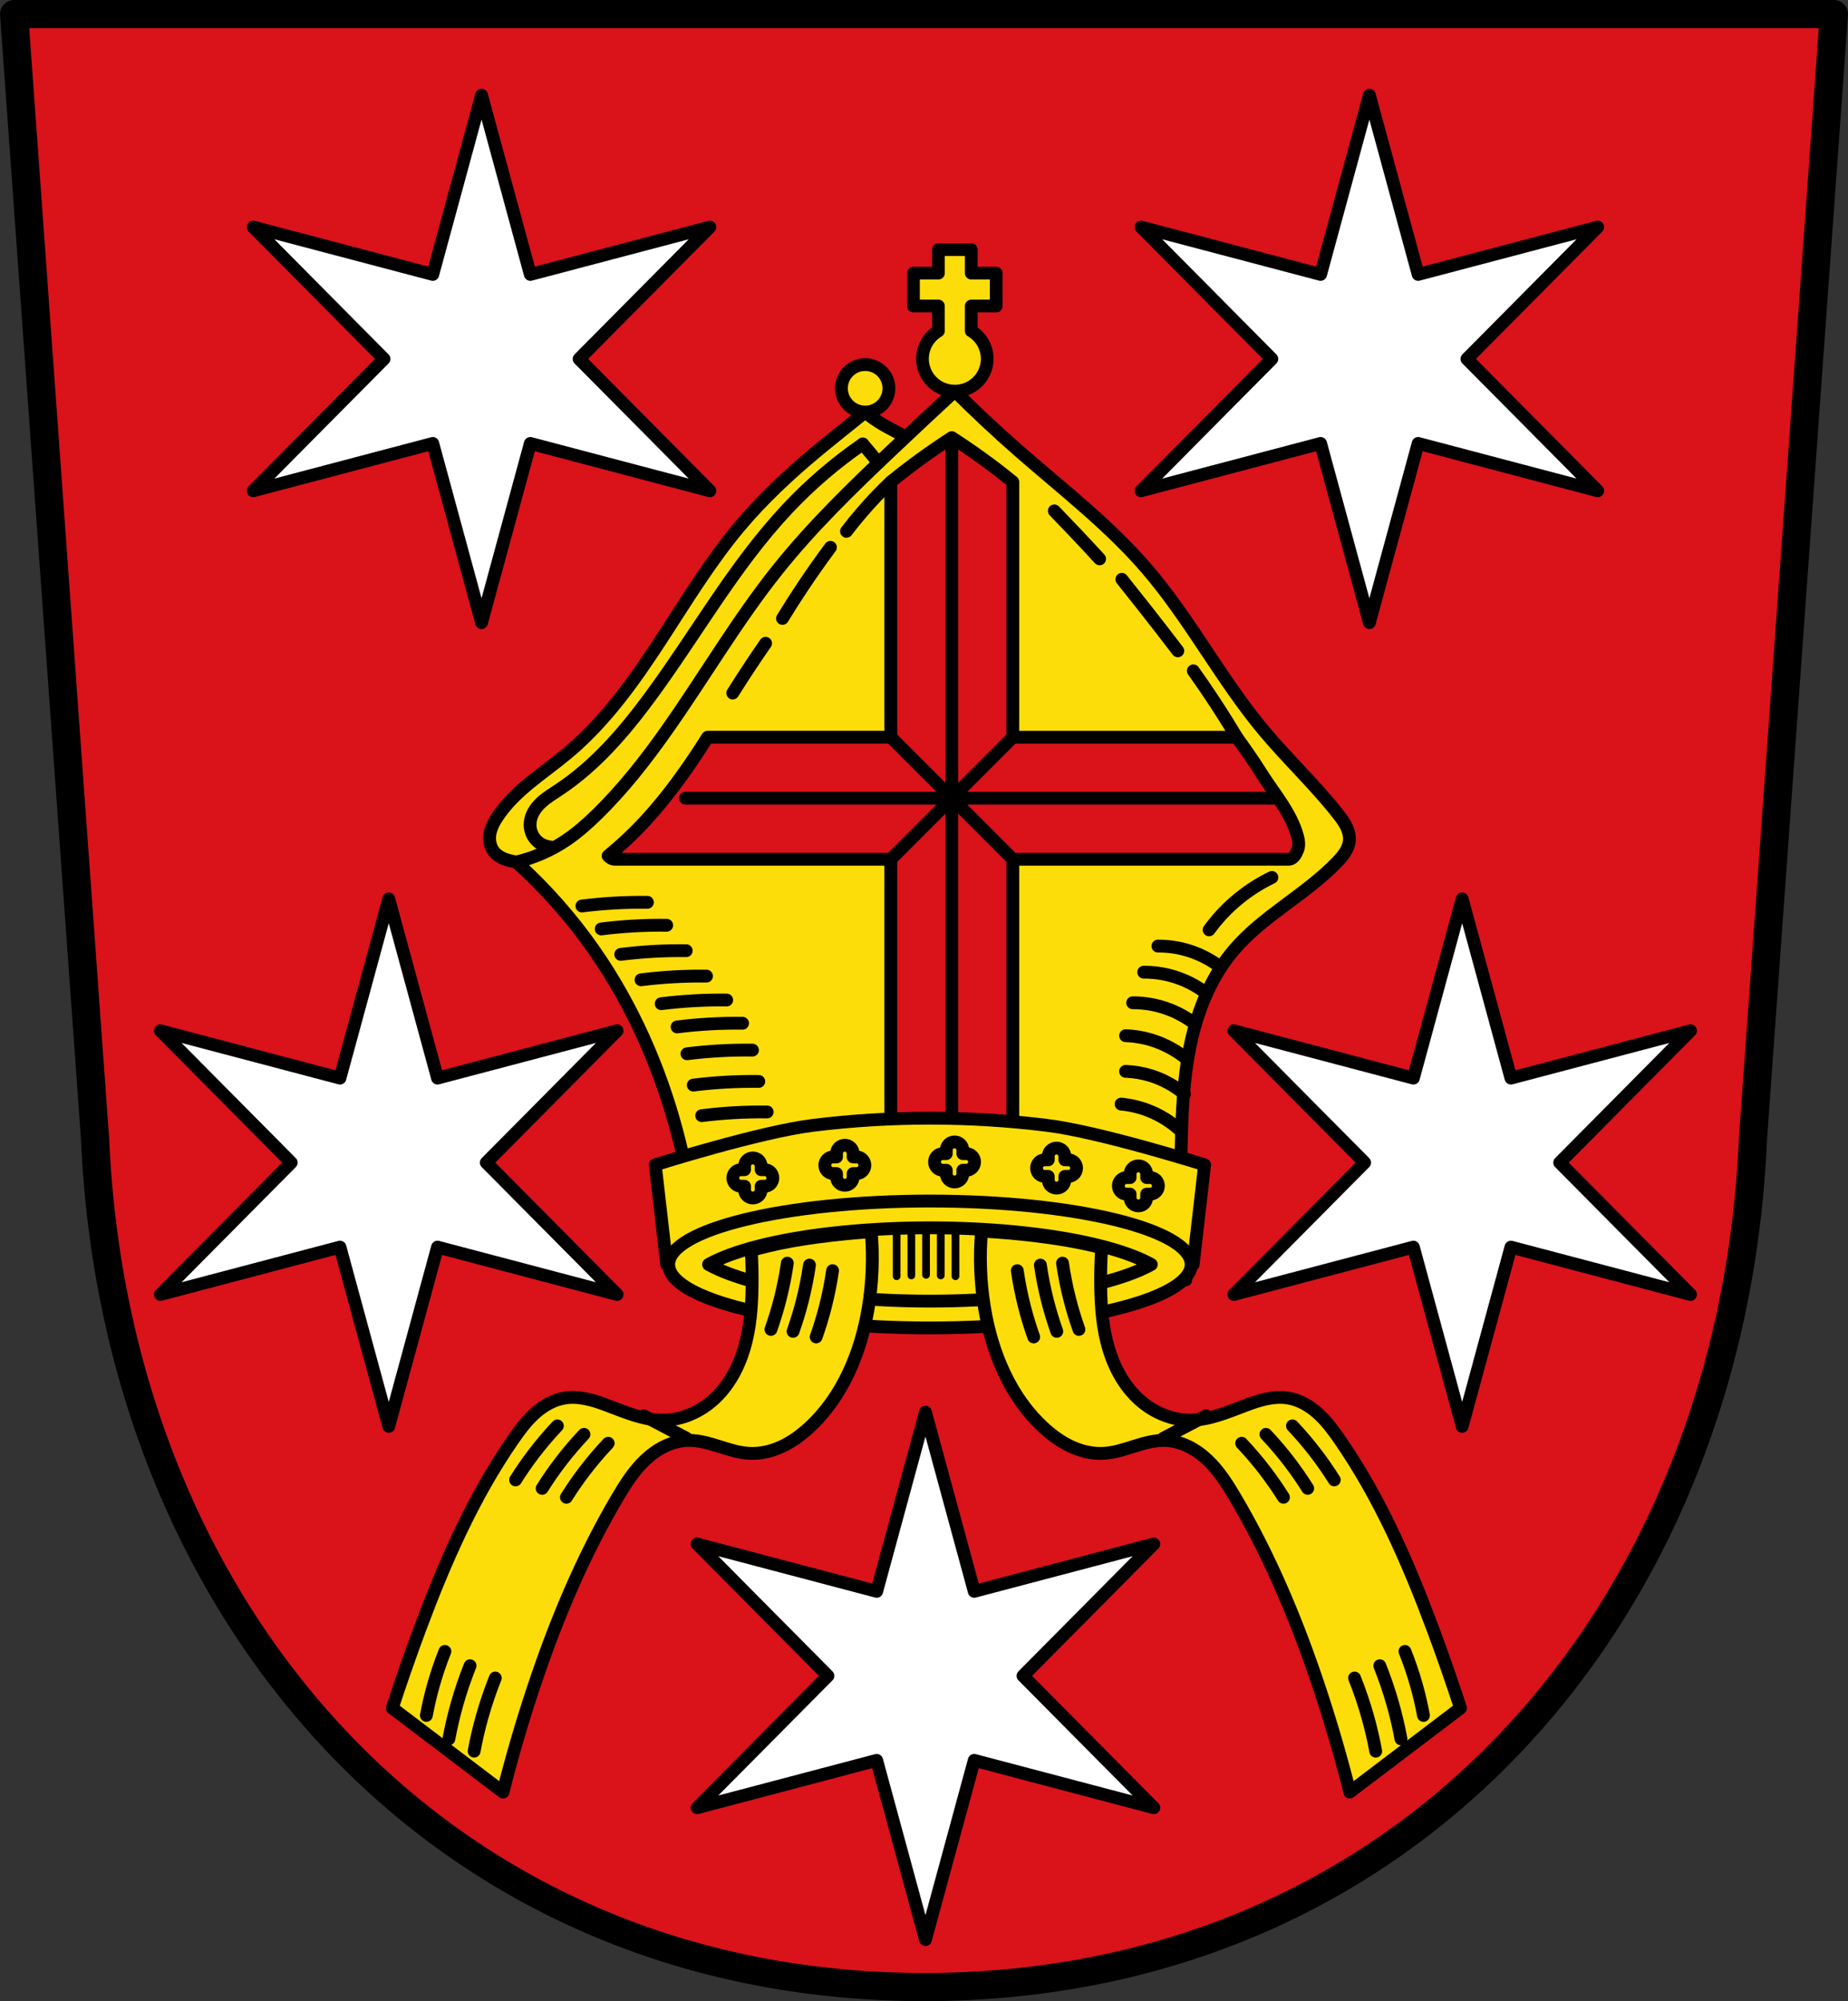 <?xml version="1.0" encoding="UTF-8" standalone="no"?>
<!-- Created with Inkscape (http://www.inkscape.org/) -->

<svg
   xmlns:dc="http://purl.org/dc/elements/1.1/"
   xmlns:cc="http://creativecommons.org/ns#"
   xmlns:rdf="http://www.w3.org/1999/02/22-rdf-syntax-ns#"
   xmlns:svg="http://www.w3.org/2000/svg"
   xmlns="http://www.w3.org/2000/svg"
   xmlns:sodipodi="http://sodipodi.sourceforge.net/DTD/sodipodi-0.dtd"
   xmlns:inkscape="http://www.inkscape.org/namespaces/inkscape"
   width="190.951mm"
   height="206.703mm"
   viewBox="0 0 190.951 206.703"
   version="1.1"
   id="svg1025"
   inkscape:version="0.92.5 (2060ec1f9f, 2020-04-08)"
   sodipodi:docname="DEU Garitz (Bad Kissingen) COA.svg">
  <rect x="0" y="0" width="190.951" height="206.703" fill="#333333" stroke="none"/>
  <defs
     id="defs1019">
    <inkscape:path-effect
       effect="spiro"
       id="path-effect1698"
       is_visible="true" />
    <inkscape:path-effect
       effect="spiro"
       id="path-effect1693"
       is_visible="true" />
    <inkscape:path-effect
       effect="spiro"
       id="path-effect1472"
       is_visible="true" />
    <inkscape:path-effect
       effect="spiro"
       id="path-effect1288"
       is_visible="true" />
    <inkscape:path-effect
       effect="spiro"
       id="path-effect1205"
       is_visible="true" />
    <inkscape:path-effect
       effect="spiro"
       id="path-effect1075"
       is_visible="true" />
    <inkscape:path-effect
       effect="spiro"
       id="path-effect1071"
       is_visible="true" />
    <inkscape:path-effect
       effect="spiro"
       id="path-effect1067"
       is_visible="true" />
    <inkscape:path-effect
       effect="spiro"
       id="path-effect1063"
       is_visible="true" />
    <inkscape:path-effect
       effect="spiro"
       id="path-effect1059"
       is_visible="true" />
    <inkscape:path-effect
       effect="spiro"
       id="path-effect1055"
       is_visible="true" />
    <inkscape:path-effect
       effect="spiro"
       id="path-effect1050"
       is_visible="true" />
    <inkscape:path-effect
       effect="spiro"
       id="path-effect2371"
       is_visible="true" />
    <inkscape:path-effect
       effect="spiro"
       id="path-effect2281"
       is_visible="true" />
    <inkscape:path-effect
       effect="spiro"
       id="path-effect2147"
       is_visible="true" />
    <inkscape:path-effect
       effect="spiro"
       id="path-effect2143"
       is_visible="true" />
    <inkscape:path-effect
       effect="spiro"
       id="path-effect1705"
       is_visible="true" />
    <inkscape:path-effect
       effect="spiro"
       id="path-effect1701"
       is_visible="true" />
    <inkscape:path-effect
       effect="spiro"
       id="path-effect1697"
       is_visible="true" />
    <inkscape:path-effect
       effect="spiro"
       id="path-effect1422"
       is_visible="true" />
    <inkscape:path-effect
       effect="spiro"
       id="path-effect1990"
       is_visible="true" />
    <inkscape:path-effect
       effect="spiro"
       id="path-effect1990-8"
       is_visible="true" />
    <inkscape:path-effect
       effect="spiro"
       id="path-effect1422-5"
       is_visible="true" />
    <inkscape:path-effect
       effect="spiro"
       id="path-effect1705-0"
       is_visible="true" />
    <inkscape:path-effect
       effect="spiro"
       id="path-effect1705-6"
       is_visible="true" />
    <inkscape:path-effect
       effect="spiro"
       id="path-effect1705-09"
       is_visible="true" />
    <inkscape:path-effect
       effect="spiro"
       id="path-effect1705-09-8"
       is_visible="true" />
    <inkscape:path-effect
       effect="spiro"
       id="path-effect1705-09-4"
       is_visible="true" />
    <inkscape:path-effect
       effect="spiro"
       id="path-effect1705-09-1"
       is_visible="true" />
    <inkscape:path-effect
       effect="spiro"
       id="path-effect1705-09-1-5"
       is_visible="true" />
    <inkscape:path-effect
       effect="spiro"
       id="path-effect1705-09-1-6"
       is_visible="true" />
    <inkscape:path-effect
       effect="spiro"
       id="path-effect1697-9"
       is_visible="true" />
    <inkscape:path-effect
       effect="spiro"
       id="path-effect1701-6"
       is_visible="true" />
    <inkscape:path-effect
       effect="spiro"
       id="path-effect1705-4"
       is_visible="true" />
    <inkscape:path-effect
       effect="spiro"
       id="path-effect1705-0-2"
       is_visible="true" />
    <inkscape:path-effect
       effect="spiro"
       id="path-effect1705-6-3"
       is_visible="true" />
    <inkscape:path-effect
       effect="spiro"
       id="path-effect1705-09-2"
       is_visible="true" />
    <inkscape:path-effect
       effect="spiro"
       id="path-effect1705-09-8-0"
       is_visible="true" />
    <inkscape:path-effect
       effect="spiro"
       id="path-effect1705-09-4-9"
       is_visible="true" />
    <inkscape:path-effect
       effect="spiro"
       id="path-effect1705-09-1-0"
       is_visible="true" />
    <inkscape:path-effect
       effect="spiro"
       id="path-effect1705-09-1-5-9"
       is_visible="true" />
    <inkscape:path-effect
       effect="spiro"
       id="path-effect1705-09-1-6-0"
       is_visible="true" />
    <inkscape:path-effect
       effect="spiro"
       id="path-effect1697-9-3"
       is_visible="true" />
    <inkscape:path-effect
       effect="spiro"
       id="path-effect1701-6-0"
       is_visible="true" />
    <inkscape:path-effect
       effect="spiro"
       id="path-effect1705-4-3"
       is_visible="true" />
    <inkscape:path-effect
       effect="spiro"
       id="path-effect1705-0-2-8"
       is_visible="true" />
    <inkscape:path-effect
       effect="spiro"
       id="path-effect1705-6-3-1"
       is_visible="true" />
    <inkscape:path-effect
       effect="spiro"
       id="path-effect1705-09-2-1"
       is_visible="true" />
    <inkscape:path-effect
       effect="spiro"
       id="path-effect1705-09-8-0-6"
       is_visible="true" />
    <inkscape:path-effect
       effect="spiro"
       id="path-effect1705-09-4-9-5"
       is_visible="true" />
    <inkscape:path-effect
       effect="spiro"
       id="path-effect1705-09-1-0-8"
       is_visible="true" />
    <inkscape:path-effect
       effect="spiro"
       id="path-effect1705-09-1-5-9-4"
       is_visible="true" />
    <inkscape:path-effect
       effect="spiro"
       id="path-effect1705-09-1-6-0-2"
       is_visible="true" />
    <inkscape:path-effect
       effect="spiro"
       id="path-effect1697-97"
       is_visible="true" />
    <inkscape:path-effect
       effect="spiro"
       id="path-effect1701-61"
       is_visible="true" />
    <inkscape:path-effect
       effect="spiro"
       id="path-effect1705-3"
       is_visible="true" />
    <inkscape:path-effect
       effect="spiro"
       id="path-effect1705-0-0"
       is_visible="true" />
    <inkscape:path-effect
       effect="spiro"
       id="path-effect1705-6-7"
       is_visible="true" />
    <inkscape:path-effect
       effect="spiro"
       id="path-effect1705-09-7"
       is_visible="true" />
    <inkscape:path-effect
       effect="spiro"
       id="path-effect1705-09-8-04"
       is_visible="true" />
    <inkscape:path-effect
       effect="spiro"
       id="path-effect1705-09-4-3"
       is_visible="true" />
    <inkscape:path-effect
       effect="spiro"
       id="path-effect1705-09-1-8"
       is_visible="true" />
    <inkscape:path-effect
       effect="spiro"
       id="path-effect1705-09-1-5-5"
       is_visible="true" />
    <inkscape:path-effect
       effect="spiro"
       id="path-effect1705-09-1-6-3"
       is_visible="true" />
    <inkscape:path-effect
       effect="spiro"
       id="path-effect2281-8"
       is_visible="true" />
    <inkscape:path-effect
       effect="spiro"
       id="path-effect2371-6"
       is_visible="true" />
    <inkscape:path-effect
       effect="spiro"
       id="path-effect1075-1"
       is_visible="true" />
    <inkscape:path-effect
       effect="spiro"
       id="path-effect1071-0"
       is_visible="true" />
    <inkscape:path-effect
       effect="spiro"
       id="path-effect1067-8"
       is_visible="true" />
    <inkscape:path-effect
       effect="spiro"
       id="path-effect1063-5"
       is_visible="true" />
    <inkscape:path-effect
       effect="spiro"
       id="path-effect1059-4"
       is_visible="true" />
    <inkscape:path-effect
       effect="spiro"
       id="path-effect1055-2"
       is_visible="true" />
    <inkscape:path-effect
       effect="spiro"
       id="path-effect1205-1"
       is_visible="true" />
    <inkscape:path-effect
       effect="spiro"
       id="path-effect1288-9"
       is_visible="true" />
    <inkscape:path-effect
       effect="spiro"
       id="path-effect1288-4"
       is_visible="true" />
    <inkscape:path-effect
       effect="spiro"
       id="path-effect1288-4-3"
       is_visible="true" />
    <inkscape:path-effect
       effect="spiro"
       id="path-effect1288-4-5"
       is_visible="true" />
    <inkscape:path-effect
       effect="spiro"
       id="path-effect1288-4-5-8"
       is_visible="true" />
    <inkscape:path-effect
       effect="spiro"
       id="path-effect1288-4-5-8-3"
       is_visible="true" />
    <inkscape:path-effect
       effect="spiro"
       id="path-effect1288-4-5-6"
       is_visible="true" />
    <inkscape:path-effect
       effect="spiro"
       id="path-effect1288-4-3-7"
       is_visible="true" />
    <inkscape:path-effect
       effect="spiro"
       id="path-effect1288-4-1"
       is_visible="true" />
    <inkscape:path-effect
       effect="spiro"
       id="path-effect1288-9-7"
       is_visible="true" />
    <inkscape:path-effect
       effect="spiro"
       id="path-effect1288-7"
       is_visible="true" />
    <inkscape:path-effect
       effect="spiro"
       id="path-effect1472-8"
       is_visible="true" />
    <inkscape:path-effect
       effect="spiro"
       id="path-effect1472-1"
       is_visible="true" />
    <inkscape:path-effect
       effect="spiro"
       id="path-effect1472-7"
       is_visible="true" />
    <inkscape:path-effect
       effect="spiro"
       id="path-effect1472-4"
       is_visible="true" />
    <inkscape:path-effect
       effect="spiro"
       id="path-effect1472-3"
       is_visible="true" />
    <inkscape:path-effect
       effect="spiro"
       id="path-effect1472-37"
       is_visible="true" />
    <inkscape:path-effect
       effect="spiro"
       id="path-effect1472-2"
       is_visible="true" />
    <inkscape:path-effect
       effect="spiro"
       id="path-effect1472-18"
       is_visible="true" />
    <inkscape:path-effect
       effect="spiro"
       id="path-effect1472-5"
       is_visible="true" />
    <inkscape:path-effect
       effect="spiro"
       id="path-effect1472-8-6"
       is_visible="true" />
    <inkscape:path-effect
       effect="spiro"
       id="path-effect1472-1-0"
       is_visible="true" />
    <inkscape:path-effect
       effect="spiro"
       id="path-effect1472-7-5"
       is_visible="true" />
    <inkscape:path-effect
       effect="spiro"
       id="path-effect1472-4-1"
       is_visible="true" />
    <inkscape:path-effect
       effect="spiro"
       id="path-effect1472-3-8"
       is_visible="true" />
    <inkscape:path-effect
       effect="spiro"
       id="path-effect1472-37-4"
       is_visible="true" />
    <inkscape:path-effect
       effect="spiro"
       id="path-effect1472-2-2"
       is_visible="true" />
    <inkscape:path-effect
       effect="spiro"
       id="path-effect1472-18-3"
       is_visible="true" />
  </defs>
  <sodipodi:namedview
     id="base"
     pagecolor="#ffffff"
     bordercolor="#666666"
     borderopacity="1.0"
     inkscape:pageopacity="0.0"
     inkscape:pageshadow="2"
     inkscape:zoom="1.0150526"
     inkscape:cx="360.85229"
     inkscape:cy="390.62016"
     inkscape:document-units="mm"
     inkscape:current-layer="layer1"
     showgrid="false"
     inkscape:window-width="1920"
     inkscape:window-height="1046"
     inkscape:window-x="-11"
     inkscape:window-y="-11"
     inkscape:window-maximized="1"
     fit-margin-top="0"
     fit-margin-left="0"
     fit-margin-right="0"
     fit-margin-bottom="0"
     inkscape:snap-midpoints="true"
     inkscape:snap-smooth-nodes="true"
     inkscape:snap-nodes="true"
     showguides="false"
     inkscape:object-paths="true"
     inkscape:snap-center="true"
     inkscape:snap-object-midpoints="true" />
  <g
     inkscape:label="Ebene 1"
     inkscape:groupmode="layer"
     id="layer1"
     transform="translate(72.911,-80.513)">
    <path
       style="fill:#da121a;fill-opacity:1;fill-rule:evenodd;stroke:none;stroke-width:2.91;stroke-linecap:round;stroke-linejoin:round;stroke-miterlimit:4;stroke-dasharray:none;stroke-opacity:1"
       inkscape:connector-curvature="0"
       d="M 116.585,81.968 108.218,198.154 c -2.093,48.873 -35.506,87.579 -85.653,87.607 -50.102,-0.06 -83.53,-38.781 -85.653,-87.607 l -8.367,-116.186 h 94.018 z"
       id="path10563-0-6-2-3-7-0"
       sodipodi:nodetypes="ccccccc" />
    <path
       style="fill:#ffffff;fill-opacity:1;fill-rule:evenodd;stroke:#000000;stroke-width:5;stroke-linecap:round;stroke-linejoin:round;stroke-miterlimit:4;stroke-dasharray:none;stroke-opacity:1;paint-order:fill markers stroke"
       d="M 187.762,37.104 168.744,106.963 98.736,88.504 149.727,139.902 98.736,191.301 168.744,172.842 l 19.018,69.859 19.018,-69.859 70.01,18.459 -50.992,-51.398 50.992,-51.398 -70.01,18.459 z m 346.182,0 -19.018,69.859 -70.008,-18.459 50.99,51.398 -50.99,51.398 70.008,-18.459 19.018,69.859 19.018,-69.859 70.008,18.459 -50.99,-51.398 50.99,-51.398 -70.008,18.459 z M 151.58,350.363 132.562,420.223 62.553,401.762 l 50.992,51.4 -50.992,51.398 70.01,-18.459 19.018,69.859 19.018,-69.859 70.008,18.459 -50.99,-51.398 50.99,-51.4 -70.008,18.461 z m 418.545,0 -19.018,69.859 -70.008,-18.461 50.99,51.4 -50.99,51.398 70.008,-18.459 19.018,69.859 19.02,-69.859 70.008,18.459 -50.99,-51.398 50.99,-51.4 -70.008,18.461 z m -209.273,200.051 -19.018,69.857 -70.008,-18.459 50.99,51.4 -50.99,51.398 70.008,-18.459 19.018,69.857 19.018,-69.857 70.01,18.459 -50.99,-51.398 50.99,-51.4 -70.01,18.459 z"
       transform="matrix(0.265,0,0,0.265,-72.911,80.513)"
       id="path1941"
       inkscape:connector-curvature="0"
       sodipodi:nodetypes="ccccccccccccccccccccccccccccccccccccccccccccccccccccccccccccccccc" />
    <path
       transform="translate(205.504,-3.07e-6)"
       style="fill:#fcdd09;stroke:#000000;stroke-width:1.323;stroke-linecap:round;stroke-linejoin:round;stroke-miterlimit:4;stroke-dasharray:none;stroke-opacity:1;fill-opacity:1"
       d="m -225.074,169.554 c -0.415,-0.079 -0.832,-0.165 -1.225,-0.32 -0.393,-0.155 -0.766,-0.383 -1.037,-0.707 -0.387,-0.464 -0.536,-1.098 -0.476,-1.698 0.072,-0.714 0.417,-1.373 0.815,-1.97 1.821,-2.735 4.75,-4.481 7.269,-6.59 3.863,-3.234 6.825,-7.399 9.579,-11.618 2.609,-3.995 5.084,-8.1 8.153,-11.753 2.383,-2.836 5.103,-5.374 7.949,-7.745 1.299,-1.082 2.625,-2.131 3.94,-3.193 0.363,-0.293 0.726,-0.588 1.087,-0.883 0.575,0.48 1.189,0.912 1.834,1.291 1.279,0.75 2.707,1.311 3.737,2.378 0.776,0.804 1.273,1.855 1.492,2.95 0.219,1.095 0.169,2.234 -0.054,3.328 -0.446,2.189 -1.558,4.174 -2.592,6.154 -2.662,5.1 -4.903,10.426 -7.869,15.355 -2.966,4.93 -6.759,9.529 -11.766,12.364 -6.222,3.523 -13.814,3.998 -20.837,2.658 z"
       id="path1420-8"
       inkscape:connector-curvature="0"
       inkscape:path-effect="#path-effect1422-5"
       inkscape:original-d="m -225.07387,169.55383 c -0.81883,-0.12352 -1.72294,-0.3986 -2.26193,-1.02727 -0.38268,-0.44634 -0.51064,-1.11158 -0.47558,-1.69847 0.0424,-0.70948 0.40615,-1.38904 0.81527,-1.97023 1.88265,-2.67447 5.01161,-4.22381 7.26947,-6.59008 3.46496,-3.63133 6.54986,-7.61576 9.57939,-11.61756 2.87794,-3.80156 5.07221,-8.11406 8.15268,-11.75344 2.39005,-2.82369 5.18407,-5.28709 7.94886,-7.74504 1.26349,-1.12327 2.62767,-2.1279 3.94046,-3.19313 0.36253,-0.29417 1.08702,-0.88321 1.08702,-0.88321 0,0 1.21307,0.87488 1.83435,1.29084 1.22679,0.82135 3.08688,1.05217 3.73664,2.37786 1.83178,3.73735 0.28966,8.52946 -1.15496,12.43283 -3.93001,10.61891 -9.92665,21.89101 -19.63436,27.7191 -6.00326,3.6041 -13.9136,3.70223 -20.83731,2.6578 z"
       sodipodi:nodetypes="aaaaaaaaacaaaaa" />
    <path
       inkscape:connector-curvature="0"
       style="fill:#fcdd09;stroke:#000000;stroke-width:1.323;stroke-linecap:round;stroke-linejoin:round;stroke-miterlimit:4;stroke-dasharray:none;stroke-opacity:1;fill-opacity:1"
       d="m 25.752,120.913 c -2.183,2.018 -4.354,4.049 -6.513,6.093 -4.12,3.901 -8.208,7.863 -11.755,12.292 -4.233,5.286 -7.644,11.173 -11.552,16.704 -2.155,3.05 -4.471,6.002 -7.14,8.614 -1.017,0.995 -2.088,1.943 -3.272,2.732 -1.547,1.031 -3.28,1.782 -5.09,2.206 3.027,2.725 5.741,5.799 8.07,9.14 3.938,5.649 6.76,12.045 8.533,18.7 1.333,5.003 2.082,10.162 2.226,15.338 h 26.493 23.848 c -0.438,-5.099 -0.578,-10.223 -0.42,-15.338 0.102,-3.305 0.331,-6.624 1.105,-9.839 0.774,-3.214 2.117,-6.337 4.252,-8.861 3.038,-3.591 7.457,-5.748 10.716,-9.14 0.299,-0.311 0.59,-0.635 0.821,-1 0.231,-0.365 0.401,-0.776 0.44,-1.206 0.046,-0.505 -0.091,-1.013 -0.314,-1.469 -0.223,-0.455 -0.529,-0.864 -0.842,-1.263 -2.372,-3.027 -5.202,-5.664 -7.669,-8.614 -4.41,-5.275 -7.602,-11.488 -12.081,-16.704 -3.944,-4.592 -8.789,-8.303 -13.342,-12.292 -2.237,-1.959 -4.409,-3.992 -6.513,-6.093 z"
       id="path1988-9" />
    <path
       inkscape:connector-curvature="0"
       style="fill:#fcdd09;fill-opacity:1;fill-rule:evenodd;stroke:#000000;stroke-width:1.314;stroke-linecap:round;stroke-linejoin:round;stroke-miterlimit:4;stroke-dasharray:none;stroke-opacity:1;paint-order:fill markers stroke"
       d="m 24.054,106.299 v 2.426 H 21.475 v 3.396 h 2.578 v 2.574 a 3.343,3.343 0 0 0 -1.645,2.875 3.343,3.343 0 0 0 3.343,3.343 3.343,3.343 0 0 0 3.343,-3.343 3.343,3.343 0 0 0 -1.645,-2.875 v -2.574 h 2.578 v -3.396 h -2.578 v -2.426 z"
       id="path2011-0" />
    <circle
       style="fill:#fcdd09;fill-opacity:1;fill-rule:evenodd;stroke:#000000;stroke-width:1.323;stroke-linecap:round;stroke-linejoin:round;stroke-miterlimit:4;stroke-dasharray:none;stroke-opacity:1;paint-order:fill markers stroke"
       id="path1424-5"
       cx="16.486"
       cy="120.622"
       r="2.453" />
    <path
       inkscape:connector-curvature="0"
       style="fill:#da121a;fill-opacity:1;fill-rule:evenodd;stroke:#000000;stroke-width:1.323;stroke-linecap:round;stroke-linejoin:round;stroke-miterlimit:4;stroke-dasharray:none;stroke-opacity:1;paint-order:fill markers stroke"
       d="m 25.437,125.716 c -2.184,1.405 -4.289,2.934 -6.303,4.573 v 26.372 H 0.205 c -0.441,0.696 -0.887,1.388 -1.347,2.072 -1.534,2.281 -3.178,4.494 -5.043,6.514 -1.21,1.311 -2.512,2.538 -3.892,3.67 0.175,0.213 0.438,0.352 0.736,0.352 H 19.134 v 26.959 c 0,0.53 0.426,0.956 0.956,0.956 H 30.784 c 0.53,0 0.956,-0.426 0.956,-0.956 v -26.959 h 28.474 c 0.53,0 0.784,-0.54 0.956,-0.957 0.177,-0.426 0.119,-0.939 0,-1.384 -0.655,-2.458 -2.445,-4.464 -3.797,-6.618 -0.783,-1.248 -1.636,-2.451 -2.495,-3.648 H 31.74 v -26.372 c -2.014,-1.639 -4.119,-3.168 -6.303,-4.573 z"
       id="rect2351-7"
       sodipodi:nodetypes="cccccccscsssscsaaacccc" />
    <path
       style="fill:none;stroke:#000000;stroke-width:1.323;stroke-linecap:round;stroke-linejoin:round;stroke-miterlimit:4;stroke-dasharray:none;stroke-opacity:1"
       d="m 25.437,126.615 v 70.247"
       id="path1027-0-0"
       inkscape:connector-curvature="0"
       sodipodi:nodetypes="cc" />
    <path
       style="fill:#fcdd09;fill-opacity:1;stroke:#000000;stroke-width:1.323;stroke-linecap:round;stroke-linejoin:round;stroke-miterlimit:4;stroke-dasharray:none;stroke-opacity:1"
       d="m 11.114,196.748 c -5.565,0.685 -16.319,4.08 -16.319,4.08 l 1.182,10.295 27.2,-2.963 27.199,2.963 1.183,-10.295 c 0,0 -10.755,-3.395 -16.32,-4.08 -7.981,-0.983 -16.144,-0.983 -24.125,0 z"
       id="path1497-9"
       inkscape:connector-curvature="0"
       sodipodi:nodetypes="acccccaa" />
    <ellipse
       style="fill:#fcdd09;fill-opacity:1;fill-rule:evenodd;stroke:#000000;stroke-width:1.323;stroke-linecap:round;stroke-linejoin:round;stroke-miterlimit:4;stroke-dasharray:none;stroke-opacity:1;paint-order:fill markers stroke"
       id="path1495-4"
       cx="23.177"
       cy="211.122"
       rx="26.992"
       ry="6.553" />
    <path
       style="fill:#fcdd09;fill-opacity:1;fill-rule:evenodd;stroke:#000000;stroke-width:1.323;stroke-linecap:round;stroke-linejoin:round;stroke-miterlimit:4;stroke-dasharray:none;stroke-opacity:1;paint-order:fill markers stroke"
       d="m 23.177,207.336 a 25.267,6.553 0 0 0 -22.873,3.786 25.267,6.553 0 0 0 22.873,3.786 25.267,6.553 0 0 0 22.874,-3.786 25.267,6.553 0 0 0 -22.874,-3.786 z"
       id="path1495-8-8"
       inkscape:connector-curvature="0" />
    <path
       inkscape:connector-curvature="0"
       style="fill:none;fill-opacity:1;fill-rule:evenodd;stroke:#000000;stroke-width:1.323;stroke-linecap:round;stroke-linejoin:round;stroke-miterlimit:4;stroke-dasharray:none;stroke-opacity:1;paint-order:fill markers stroke"
       d="m 25.721,198.462 c -0.475,0 -0.857,0.382 -0.857,0.857 v 0.355 h -0.355 c -0.475,0 -0.858,0.382 -0.858,0.857 0,0.475 0.383,0.857 0.858,0.857 h 0.355 v 0.355 c 0,0.475 0.382,0.857 0.857,0.857 0.475,0 0.857,-0.382 0.857,-0.857 v -0.355 h 0.355 c 0.475,0 0.857,-0.382 0.857,-0.857 0,-0.475 -0.382,-0.857 -0.857,-0.857 h -0.355 v -0.355 c 0,-0.475 -0.382,-0.857 -0.857,-0.857 z"
       id="rect1560-2" />
    <path
       inkscape:connector-curvature="0"
       style="fill:none;fill-opacity:1;fill-rule:evenodd;stroke:#000000;stroke-width:1.323;stroke-linecap:round;stroke-linejoin:round;stroke-miterlimit:4;stroke-dasharray:none;stroke-opacity:1;paint-order:fill markers stroke"
       d="m 14.383,198.804 c -0.475,0 -0.857,0.382 -0.857,0.857 v 0.355 h -0.355 c -0.475,0 -0.858,0.382 -0.858,0.857 0,0.475 0.383,0.857 0.858,0.857 h 0.355 v 0.355 c 0,0.475 0.382,0.857 0.857,0.857 0.475,0 0.857,-0.382 0.857,-0.857 v -0.355 h 0.355 c 0.475,0 0.857,-0.382 0.857,-0.857 0,-0.475 -0.382,-0.857 -0.857,-0.857 h -0.355 v -0.355 c 0,-0.475 -0.382,-0.857 -0.857,-0.857 z"
       id="rect1560-3-2" />
    <path
       inkscape:connector-curvature="0"
       style="fill:none;fill-opacity:1;fill-rule:evenodd;stroke:#000000;stroke-width:1.323;stroke-linecap:round;stroke-linejoin:round;stroke-miterlimit:4;stroke-dasharray:none;stroke-opacity:1;paint-order:fill markers stroke"
       d="m 4.878,200.118 c -0.475,0 -0.857,0.382 -0.857,0.857 v 0.355 h -0.354 c -0.475,0 -0.858,0.382 -0.858,0.857 0,0.475 0.383,0.857 0.858,0.857 h 0.354 v 0.355 c 0,0.475 0.382,0.857 0.857,0.857 0.475,0 0.857,-0.382 0.857,-0.857 v -0.355 h 0.355 c 0.475,0 0.857,-0.382 0.857,-0.857 0,-0.475 -0.382,-0.857 -0.857,-0.857 h -0.355 v -0.355 c 0,-0.475 -0.382,-0.857 -0.857,-0.857 z"
       id="rect1560-6-0" />
    <path
       inkscape:connector-curvature="0"
       style="fill:none;fill-opacity:1;fill-rule:evenodd;stroke:#000000;stroke-width:1.323;stroke-linecap:round;stroke-linejoin:round;stroke-miterlimit:4;stroke-dasharray:none;stroke-opacity:1;paint-order:fill markers stroke"
       d="m 44.716,200.933 c -0.475,0 -0.857,0.382 -0.857,0.857 v 0.355 h -0.355 c -0.475,0 -0.858,0.382 -0.858,0.857 0,0.475 0.383,0.857 0.858,0.857 h 0.355 v 0.355 c 0,0.475 0.382,0.857 0.857,0.857 0.475,0 0.857,-0.382 0.857,-0.857 v -0.355 h 0.355 c 0.475,0 0.857,-0.382 0.857,-0.857 0,-0.475 -0.382,-0.857 -0.857,-0.857 h -0.355 v -0.355 c 0,-0.475 -0.382,-0.857 -0.857,-0.857 z"
       id="rect1560-1-5" />
    <path
       inkscape:connector-curvature="0"
       style="fill:none;fill-opacity:1;fill-rule:evenodd;stroke:#000000;stroke-width:1.323;stroke-linecap:round;stroke-linejoin:round;stroke-miterlimit:4;stroke-dasharray:none;stroke-opacity:1;paint-order:fill markers stroke"
       d="m 36.261,199.1 c -0.475,0 -0.857,0.382 -0.857,0.857 v 0.355 h -0.355 c -0.475,0 -0.858,0.382 -0.858,0.857 0,0.475 0.383,0.857 0.858,0.857 h 0.355 v 0.355 c 0,0.475 0.382,0.857 0.857,0.857 0.475,0 0.857,-0.382 0.857,-0.857 v -0.355 h 0.355 c 0.475,0 0.857,-0.382 0.857,-0.857 0,-0.475 -0.382,-0.857 -0.857,-0.857 h -0.355 v -0.355 c 0,-0.475 -0.382,-0.857 -0.857,-0.857 z"
       id="rect1560-9-9" />
    <path
       style="fill:#fcdd09;fill-opacity:1;stroke:#000000;stroke-width:5;stroke-linecap:round;stroke-linejoin:round;stroke-miterlimit:4;stroke-dasharray:none;stroke-opacity:1"
       d="M 339.717 480.092 C 336.65 480.295 333.586 480.541 330.527 480.834 C 326.647 481.205 322.775 481.649 318.912 482.168 C 312.201 483.07 305.514 484.201 298.934 485.799 C 296.922 486.287 294.923 486.83 292.934 487.404 C 293.231 492.296 293.338 497.2 293.246 502.1 C 293.098 510.004 292.432 517.965 290.186 525.545 C 287.939 533.125 284.026 540.348 278.139 545.625 C 272.819 550.394 265.857 553.455 258.713 553.539 C 251.103 553.628 243.894 550.465 236.771 547.783 C 231.47 545.787 225.817 544.006 220.225 544.906 C 215.85 545.611 211.856 547.934 208.561 550.896 C 205.265 553.859 202.603 557.451 200.08 561.094 C 184.439 583.681 173.349 609.094 163.748 634.836 C 159.931 645.069 156.333 655.384 152.957 665.771 L 196.123 698.506 C 199.48 685.183 203.319 671.98 207.633 658.936 C 216.246 632.889 226.791 607.385 240.729 583.756 C 243.852 578.46 247.194 573.201 251.672 568.988 C 256.15 564.775 261.922 561.655 268.066 561.453 C 272.185 561.318 276.227 562.479 280.158 563.713 C 284.09 564.947 288.053 566.274 292.168 566.488 C 296.521 566.715 300.887 565.667 304.838 563.826 C 308.789 561.985 312.342 559.369 315.549 556.416 C 328.57 544.427 335.703 527.12 338.57 509.654 C 340.172 499.898 340.547 489.944 339.717 480.092 z "
       transform="matrix(0.265,0,0,0.265,-72.911,80.513)"
       id="path1695-9" />
    <path
       style="fill:none;stroke:#000000;stroke-width:1.323;stroke-linecap:round;stroke-linejoin:round;stroke-miterlimit:4;stroke-dasharray:none;stroke-opacity:1"
       d="m -211.896,226.754 4.407,2.31"
       id="path1699-4"
       inkscape:connector-curvature="0"
       inkscape:path-effect="#path-effect1701-61"
       inkscape:original-d="m -211.89575,226.75418 c 1.46937,0.76961 2.93847,1.53948 4.4073,2.30962"
       transform="translate(205.504,-2.57e-6)" />
    <path
       style="fill:none;stroke:#000000;stroke-width:1.323;stroke-linecap:round;stroke-linejoin:round;stroke-miterlimit:4;stroke-dasharray:none;stroke-opacity:1"
       d="m -229.844,252.567 c -0.52,1.301 -0.972,2.63 -1.353,3.978 -0.333,1.18 -0.612,2.375 -0.835,3.58"
       id="path1703-55"
       inkscape:connector-curvature="0"
       inkscape:path-effect="#path-effect1705-3"
       inkscape:original-d="m -229.84401,252.56725 c -0.49036,1.24618 -0.96752,2.63143 -1.35253,3.97803 -0.33688,1.17825 -0.6097,2.32026 -0.83539,3.58023"
       sodipodi:nodetypes="cac"
       transform="translate(205.504,-2.57e-6)" />
    <path
       transform="translate(208.111,1.268)"
       style="fill:none;stroke:#000000;stroke-width:1.323;stroke-linecap:round;stroke-linejoin:round;stroke-miterlimit:4;stroke-dasharray:none;stroke-opacity:1"
       d="m -229.844,252.567 c -0.52,1.301 -0.972,2.63 -1.353,3.978 -0.333,1.18 -0.612,2.375 -0.835,3.58"
       id="path1703-9-5"
       inkscape:connector-curvature="0"
       inkscape:path-effect="#path-effect1705-0-0"
       inkscape:original-d="m -229.84401,252.56725 c -0.49036,1.24618 -0.96752,2.63143 -1.35253,3.97803 -0.33688,1.17825 -0.6097,2.32026 -0.83539,3.58023"
       sodipodi:nodetypes="cac" />
    <path
       transform="matrix(0.875,0,0,0.875,174.173,30.091)"
       style="fill:none;stroke:#000000;stroke-width:1.512;stroke-linecap:round;stroke-linejoin:round;stroke-miterlimit:4;stroke-dasharray:none;stroke-opacity:1"
       d="m -229.844,252.567 c -0.52,1.301 -0.972,2.63 -1.353,3.978 -0.333,1.18 -0.612,2.375 -0.835,3.58"
       id="path1703-93-8"
       inkscape:connector-curvature="0"
       inkscape:path-effect="#path-effect1705-6-7"
       inkscape:original-d="m -229.84401,252.56725 c -0.49036,1.24618 -0.96752,2.63143 -1.35253,3.97803 -0.33688,1.17825 -0.6097,2.32026 -0.83539,3.58023"
       sodipodi:nodetypes="cac" />
    <path
       transform="matrix(0.834,0.33,-0.33,0.834,264.97,94.797)"
       style="fill:none;stroke:#000000;stroke-width:1.476;stroke-linecap:round;stroke-linejoin:round;stroke-miterlimit:4;stroke-dasharray:none;stroke-opacity:1"
       d="m -229.844,252.567 c -0.52,1.301 -0.972,2.63 -1.353,3.978 -0.333,1.18 -0.612,2.375 -0.835,3.58"
       id="path1703-4-7"
       inkscape:connector-curvature="0"
       inkscape:path-effect="#path-effect1705-09-7"
       inkscape:original-d="m -229.84401,252.56725 c -0.49036,1.24618 -0.96752,2.63143 -1.35253,3.97803 -0.33688,1.17825 -0.6097,2.32026 -0.83539,3.58023"
       sodipodi:nodetypes="cac" />
    <path
       transform="matrix(0.834,0.33,-0.33,0.834,259.719,93.001)"
       style="fill:none;stroke:#000000;stroke-width:1.476;stroke-linecap:round;stroke-linejoin:round;stroke-miterlimit:4;stroke-dasharray:none;stroke-opacity:1"
       d="m -229.844,252.567 c -0.52,1.301 -0.972,2.63 -1.353,3.978 -0.333,1.18 -0.612,2.375 -0.835,3.58"
       id="path1703-4-1-7"
       inkscape:connector-curvature="0"
       inkscape:path-effect="#path-effect1705-09-8-04"
       inkscape:original-d="m -229.84401,252.56725 c -0.49036,1.24618 -0.96752,2.63143 -1.35253,3.97803 -0.33688,1.17825 -0.6097,2.32026 -0.83539,3.58023"
       sodipodi:nodetypes="cac" />
    <path
       transform="matrix(0.834,0.33,-0.33,0.834,262.464,93.876)"
       style="fill:none;stroke:#000000;stroke-width:1.476;stroke-linecap:round;stroke-linejoin:round;stroke-miterlimit:4;stroke-dasharray:none;stroke-opacity:1"
       d="m -229.844,252.567 c -0.52,1.301 -0.972,2.63 -1.353,3.978 -0.333,1.18 -0.612,2.375 -0.835,3.58"
       id="path1703-4-0-4"
       inkscape:connector-curvature="0"
       inkscape:path-effect="#path-effect1705-09-4-3"
       inkscape:original-d="m -229.84401,252.56725 c -0.49036,1.24618 -0.96752,2.63143 -1.35253,3.97803 -0.33688,1.17825 -0.6097,2.32026 -0.83539,3.58023"
       sodipodi:nodetypes="cac" />
    <path
       transform="matrix(-0.776,-0.449,-0.449,0.776,-51.84,-87.431)"
       style="fill:none;stroke:#000000;stroke-width:1.476;stroke-linecap:round;stroke-linejoin:round;stroke-miterlimit:4;stroke-dasharray:none;stroke-opacity:1"
       d="m -229.844,252.567 c -0.52,1.301 -0.972,2.63 -1.353,3.978 -0.333,1.18 -0.612,2.375 -0.835,3.58"
       id="path1703-4-2-1"
       inkscape:connector-curvature="0"
       inkscape:path-effect="#path-effect1705-09-1-8"
       inkscape:original-d="m -229.84401,252.56725 c -0.49036,1.24618 -0.96752,2.63143 -1.35253,3.97803 -0.33688,1.17825 -0.6097,2.32026 -0.83539,3.58023"
       sodipodi:nodetypes="cac" />
    <path
       transform="matrix(-0.776,-0.449,-0.449,0.776,-56.514,-88.207)"
       style="fill:none;stroke:#000000;stroke-width:1.476;stroke-linecap:round;stroke-linejoin:round;stroke-miterlimit:4;stroke-dasharray:none;stroke-opacity:1"
       d="m -229.844,252.567 c -0.52,1.301 -0.972,2.63 -1.353,3.978 -0.333,1.18 -0.612,2.375 -0.835,3.58"
       id="path1703-4-2-5-7"
       inkscape:connector-curvature="0"
       inkscape:path-effect="#path-effect1705-09-1-5-5"
       inkscape:original-d="m -229.84401,252.56725 c -0.49036,1.24618 -0.96752,2.63143 -1.35253,3.97803 -0.33688,1.17825 -0.6097,2.32026 -0.83539,3.58023"
       sodipodi:nodetypes="cac" />
    <path
       transform="matrix(-0.776,-0.449,-0.449,0.776,-54.227,-88.008)"
       style="fill:none;stroke:#000000;stroke-width:1.476;stroke-linecap:round;stroke-linejoin:round;stroke-miterlimit:4;stroke-dasharray:none;stroke-opacity:1"
       d="m -229.844,252.567 c -0.52,1.301 -0.972,2.63 -1.353,3.978 -0.333,1.18 -0.612,2.375 -0.835,3.58"
       id="path1703-4-2-8-8"
       inkscape:connector-curvature="0"
       inkscape:path-effect="#path-effect1705-09-1-6-3"
       inkscape:original-d="m -229.84401,252.56725 c -0.49036,1.24618 -0.96752,2.63143 -1.35253,3.97803 -0.33688,1.17825 -0.6097,2.32026 -0.83539,3.58023"
       sodipodi:nodetypes="cac" />
    <path
       style="fill:#fcdd09;fill-opacity:1;stroke:#000000;stroke-width:5;stroke-linecap:round;stroke-linejoin:round;stroke-miterlimit:4;stroke-dasharray:none;stroke-opacity:1"
       d="M 382.725 479.867 C 381.87 489.792 382.24 499.824 383.854 509.654 C 386.721 527.12 393.854 544.427 406.875 556.416 C 410.082 559.369 413.635 561.985 417.586 563.826 C 421.537 565.667 425.903 566.715 430.256 566.488 C 434.371 566.274 438.334 564.947 442.266 563.713 C 446.197 562.479 450.239 561.318 454.357 561.453 C 460.502 561.655 466.274 564.775 470.752 568.988 C 475.23 573.201 478.572 578.46 481.695 583.756 C 495.633 607.385 506.176 632.889 514.789 658.936 C 519.103 671.98 522.944 685.183 526.301 698.506 L 569.467 665.771 C 566.09 655.384 562.493 645.069 558.676 634.836 C 549.074 609.094 537.985 583.681 522.344 561.094 C 519.821 557.451 517.159 553.859 513.863 550.896 C 510.568 547.934 506.574 545.611 502.199 544.906 C 496.606 544.006 490.954 545.787 485.652 547.783 C 478.53 550.465 471.321 553.628 463.711 553.539 C 456.567 553.455 449.605 550.394 444.285 545.625 C 438.398 540.348 434.485 533.125 432.238 525.545 C 429.992 517.965 429.326 510.004 429.178 502.1 C 429.079 496.854 429.211 491.604 429.559 486.369 C 427.044 485.726 424.517 485.135 421.975 484.609 C 417.556 483.696 413.1 482.961 408.631 482.336 C 402.007 481.41 395.349 480.726 388.678 480.24 C 386.694 480.096 384.71 479.976 382.725 479.867 z "
       transform="matrix(0.265,0,0,0.265,-72.911,80.513)"
       id="path1695-3-8" />
    <path
       style="fill:none;stroke:#000000;stroke-width:1.323;stroke-linecap:round;stroke-linejoin:round;stroke-miterlimit:4;stroke-dasharray:none;stroke-opacity:1"
       d="m -211.896,226.754 4.407,2.31"
       id="path1699-2-0"
       inkscape:connector-curvature="0"
       inkscape:path-effect="#path-effect1701-6-0"
       inkscape:original-d="m -211.89575,226.75418 c 1.46937,0.76961 2.93847,1.53948 4.4073,2.30962"
       transform="matrix(-1,0,0,1,-160.184,-2.57e-6)" />
    <path
       style="fill:none;stroke:#000000;stroke-width:1.323;stroke-linecap:round;stroke-linejoin:round;stroke-miterlimit:4;stroke-dasharray:none;stroke-opacity:1"
       d="m -229.844,252.567 c -0.52,1.301 -0.972,2.63 -1.353,3.978 -0.333,1.18 -0.612,2.375 -0.835,3.58"
       id="path1703-5-5"
       inkscape:connector-curvature="0"
       inkscape:path-effect="#path-effect1705-4-3"
       inkscape:original-d="m -229.84401,252.56725 c -0.49036,1.24618 -0.96752,2.63143 -1.35253,3.97803 -0.33688,1.17825 -0.6097,2.32026 -0.83539,3.58023"
       sodipodi:nodetypes="cac"
       transform="matrix(-1,0,0,1,-160.184,-2.57e-6)" />
    <path
       transform="matrix(-1,0,0,1,-162.791,1.268)"
       style="fill:none;stroke:#000000;stroke-width:1.323;stroke-linecap:round;stroke-linejoin:round;stroke-miterlimit:4;stroke-dasharray:none;stroke-opacity:1"
       d="m -229.844,252.567 c -0.52,1.301 -0.972,2.63 -1.353,3.978 -0.333,1.18 -0.612,2.375 -0.835,3.58"
       id="path1703-9-4-2"
       inkscape:connector-curvature="0"
       inkscape:path-effect="#path-effect1705-0-2-8"
       inkscape:original-d="m -229.84401,252.56725 c -0.49036,1.24618 -0.96752,2.63143 -1.35253,3.97803 -0.33688,1.17825 -0.6097,2.32026 -0.83539,3.58023"
       sodipodi:nodetypes="cac" />
    <path
       transform="matrix(-0.875,0,0,0.875,-128.853,30.091)"
       style="fill:none;stroke:#000000;stroke-width:1.512;stroke-linecap:round;stroke-linejoin:round;stroke-miterlimit:4;stroke-dasharray:none;stroke-opacity:1"
       d="m -229.844,252.567 c -0.52,1.301 -0.972,2.63 -1.353,3.978 -0.333,1.18 -0.612,2.375 -0.835,3.58"
       id="path1703-93-9-5"
       inkscape:connector-curvature="0"
       inkscape:path-effect="#path-effect1705-6-3-1"
       inkscape:original-d="m -229.84401,252.56725 c -0.49036,1.24618 -0.96752,2.63143 -1.35253,3.97803 -0.33688,1.17825 -0.6097,2.32026 -0.83539,3.58023"
       sodipodi:nodetypes="cac" />
    <path
       transform="matrix(-0.834,0.33,0.33,0.834,-219.65,94.797)"
       style="fill:none;stroke:#000000;stroke-width:1.476;stroke-linecap:round;stroke-linejoin:round;stroke-miterlimit:4;stroke-dasharray:none;stroke-opacity:1"
       d="m -229.844,252.567 c -0.52,1.301 -0.972,2.63 -1.353,3.978 -0.333,1.18 -0.612,2.375 -0.835,3.58"
       id="path1703-4-3-4"
       inkscape:connector-curvature="0"
       inkscape:path-effect="#path-effect1705-09-2-1"
       inkscape:original-d="m -229.84401,252.56725 c -0.49036,1.24618 -0.96752,2.63143 -1.35253,3.97803 -0.33688,1.17825 -0.6097,2.32026 -0.83539,3.58023"
       sodipodi:nodetypes="cac" />
    <path
       transform="matrix(-0.834,0.33,0.33,0.834,-214.399,93.001)"
       style="fill:none;stroke:#000000;stroke-width:1.476;stroke-linecap:round;stroke-linejoin:round;stroke-miterlimit:4;stroke-dasharray:none;stroke-opacity:1"
       d="m -229.844,252.567 c -0.52,1.301 -0.972,2.63 -1.353,3.978 -0.333,1.18 -0.612,2.375 -0.835,3.58"
       id="path1703-4-1-5-6"
       inkscape:connector-curvature="0"
       inkscape:path-effect="#path-effect1705-09-8-0-6"
       inkscape:original-d="m -229.84401,252.56725 c -0.49036,1.24618 -0.96752,2.63143 -1.35253,3.97803 -0.33688,1.17825 -0.6097,2.32026 -0.83539,3.58023"
       sodipodi:nodetypes="cac" />
    <path
       transform="matrix(-0.834,0.33,0.33,0.834,-217.143,93.876)"
       style="fill:none;stroke:#000000;stroke-width:1.476;stroke-linecap:round;stroke-linejoin:round;stroke-miterlimit:4;stroke-dasharray:none;stroke-opacity:1"
       d="m -229.844,252.567 c -0.52,1.301 -0.972,2.63 -1.353,3.978 -0.333,1.18 -0.612,2.375 -0.835,3.58"
       id="path1703-4-0-3-3"
       inkscape:connector-curvature="0"
       inkscape:path-effect="#path-effect1705-09-4-9-5"
       inkscape:original-d="m -229.84401,252.56725 c -0.49036,1.24618 -0.96752,2.63143 -1.35253,3.97803 -0.33688,1.17825 -0.6097,2.32026 -0.83539,3.58023"
       sodipodi:nodetypes="cac" />
    <path
       transform="matrix(0.776,-0.449,0.449,0.776,97.16,-87.431)"
       style="fill:none;stroke:#000000;stroke-width:1.476;stroke-linecap:round;stroke-linejoin:round;stroke-miterlimit:4;stroke-dasharray:none;stroke-opacity:1"
       d="m -229.844,252.567 c -0.52,1.301 -0.972,2.63 -1.353,3.978 -0.333,1.18 -0.612,2.375 -0.835,3.58"
       id="path1703-4-2-3-9"
       inkscape:connector-curvature="0"
       inkscape:path-effect="#path-effect1705-09-1-0-8"
       inkscape:original-d="m -229.84401,252.56725 c -0.49036,1.24618 -0.96752,2.63143 -1.35253,3.97803 -0.33688,1.17825 -0.6097,2.32026 -0.83539,3.58023"
       sodipodi:nodetypes="cac" />
    <path
       transform="matrix(0.776,-0.449,0.449,0.776,101.834,-88.207)"
       style="fill:none;stroke:#000000;stroke-width:1.476;stroke-linecap:round;stroke-linejoin:round;stroke-miterlimit:4;stroke-dasharray:none;stroke-opacity:1"
       d="m -229.844,252.567 c -0.52,1.301 -0.972,2.63 -1.353,3.978 -0.333,1.18 -0.612,2.375 -0.835,3.58"
       id="path1703-4-2-5-9-1"
       inkscape:connector-curvature="0"
       inkscape:path-effect="#path-effect1705-09-1-5-9-4"
       inkscape:original-d="m -229.84401,252.56725 c -0.49036,1.24618 -0.96752,2.63143 -1.35253,3.97803 -0.33688,1.17825 -0.6097,2.32026 -0.83539,3.58023"
       sodipodi:nodetypes="cac" />
    <path
       transform="matrix(0.776,-0.449,0.449,0.776,99.547,-88.008)"
       style="fill:none;stroke:#000000;stroke-width:1.476;stroke-linecap:round;stroke-linejoin:round;stroke-miterlimit:4;stroke-dasharray:none;stroke-opacity:1"
       d="m -229.844,252.567 c -0.52,1.301 -0.972,2.63 -1.353,3.978 -0.333,1.18 -0.612,2.375 -0.835,3.58"
       id="path1703-4-2-8-0-6"
       inkscape:connector-curvature="0"
       inkscape:path-effect="#path-effect1705-09-1-6-0-2"
       inkscape:original-d="m -229.84401,252.56725 c -0.49036,1.24618 -0.96752,2.63143 -1.35253,3.97803 -0.33688,1.17825 -0.6097,2.32026 -0.83539,3.58023"
       sodipodi:nodetypes="cac" />
    <g
       id="g2277"
       transform="translate(-0.4)">
      <path
         inkscape:connector-curvature="0"
         id="path2214"
         d="m 23.177,207.815 v 4.377"
         style="fill:none;stroke:#000000;stroke-width:0.794;stroke-linecap:round;stroke-linejoin:miter;stroke-miterlimit:4;stroke-dasharray:none;stroke-opacity:1" />
      <path
         inkscape:connector-curvature="0"
         id="path2214-1"
         d="m 21.658,207.88 v 4.377"
         style="fill:none;stroke:#000000;stroke-width:0.794;stroke-linecap:round;stroke-linejoin:miter;stroke-miterlimit:4;stroke-dasharray:none;stroke-opacity:1" />
      <path
         inkscape:connector-curvature="0"
         id="path2214-6"
         d="m 20.138,207.961 v 4.377"
         style="fill:none;stroke:#000000;stroke-width:0.794;stroke-linecap:round;stroke-linejoin:miter;stroke-miterlimit:4;stroke-dasharray:none;stroke-opacity:1" />
      <path
         inkscape:connector-curvature="0"
         id="path2214-1-1"
         d="m 24.697,207.88 v 4.377"
         style="fill:none;stroke:#000000;stroke-width:0.794;stroke-linecap:round;stroke-linejoin:miter;stroke-miterlimit:4;stroke-dasharray:none;stroke-opacity:1" />
      <path
         inkscape:connector-curvature="0"
         id="path2214-6-2"
         d="m 26.216,207.961 v 4.377"
         style="fill:none;stroke:#000000;stroke-width:0.794;stroke-linecap:round;stroke-linejoin:miter;stroke-miterlimit:4;stroke-dasharray:none;stroke-opacity:1" />
    </g>
    <path
       style="fill:none;fill-rule:evenodd;stroke:#000000;stroke-width:2.91;stroke-linecap:round;stroke-linejoin:round;stroke-miterlimit:4;stroke-dasharray:none;stroke-opacity:1"
       inkscape:connector-curvature="0"
       d="M 116.585,81.968 108.218,198.154 c -2.093,48.873 -35.506,87.579 -85.653,87.607 -50.102,-0.06 -83.53,-38.781 -85.653,-87.607 l -8.367,-116.186 h 94.018 z"
       id="path10563-0-6-2-3-7"
       sodipodi:nodetypes="ccccccc" />
    <path
       style="fill:none;stroke:#000000;stroke-width:1.323;stroke-linecap:round;stroke-linejoin:round;stroke-miterlimit:4;stroke-dasharray:none;stroke-opacity:1"
       d="M -2.088,162.965 H 58.634"
       id="path1027-4"
       inkscape:connector-curvature="0" />
    <path
       style="fill:none;stroke:#000000;stroke-width:1.323;stroke-linecap:round;stroke-linejoin:round;stroke-miterlimit:4;stroke-dasharray:none;stroke-opacity:1"
       d="m 19.134,156.661 12.606,12.607"
       id="path1044-8"
       inkscape:connector-curvature="0" />
    <path
       style="fill:none;stroke:#000000;stroke-width:1.323;stroke-linecap:round;stroke-linejoin:round;stroke-miterlimit:4;stroke-dasharray:none;stroke-opacity:1"
       d="M 19.134,169.268 31.74,156.661"
       id="path1046-0"
       inkscape:connector-curvature="0" />
    <path
       transform="translate(205.504,-3.07e-6)"
       style="fill:none;stroke:#000000;stroke-width:1.323;stroke-linecap:round;stroke-linejoin:round;stroke-miterlimit:4;stroke-dasharray:none;stroke-opacity:1"
       d="m -202.702,152.1 c 0.599,-0.957 1.211,-1.905 1.836,-2.846 0.512,-0.771 1.032,-1.536 1.56,-2.295"
       id="path1053-6"
       inkscape:connector-curvature="0"
       inkscape:path-effect="#path-effect1055-2"
       inkscape:original-d="m -202.7023,152.10033 c 0.61221,-0.94877 1.21244,-1.90448 1.83581,-2.84551 0.51085,-0.77116 1.04056,-1.5301 1.56044,-2.29476"
       sodipodi:nodetypes="cac" />
    <path
       transform="translate(205.504,-3.07e-6)"
       style="fill:none;stroke:#000000;stroke-width:1.323;stroke-linecap:round;stroke-linejoin:round;stroke-miterlimit:4;stroke-dasharray:none;stroke-opacity:1"
       d="m -197.562,144.39 c 0.682,-1.115 1.385,-2.217 2.111,-3.304 0.914,-1.37 1.863,-2.717 2.846,-4.039"
       id="path1057-8"
       inkscape:connector-curvature="0"
       inkscape:path-effect="#path-effect1059-4"
       inkscape:original-d="m -197.56203,144.38993 c 0.79578,-1.31593 1.38272,-2.21917 2.11118,-3.30446 0.91781,-1.36737 2.05025,-2.81517 2.84551,-4.03878"
       sodipodi:nodetypes="cac" />
    <path
       transform="translate(205.504,-3.07e-6)"
       style="fill:none;stroke:#000000;stroke-width:1.323;stroke-linecap:round;stroke-linejoin:round;stroke-miterlimit:4;stroke-dasharray:none;stroke-opacity:1"
       d="m -186.37,130.289 c -1.061,1.007 -2.07,2.068 -3.022,3.178 -0.539,0.627 -1.059,1.27 -1.56,1.928"
       id="path1061-8"
       inkscape:connector-curvature="0"
       inkscape:path-effect="#path-effect1063-5"
       inkscape:original-d="m -186.37029,130.28905 c -0.9154,0.81423 -2.05798,2.07919 -3.02238,3.17781 -0.54537,0.62127 -0.94824,1.04003 -1.56045,1.9276"
       sodipodi:nodetypes="cac" />
    <path
       transform="translate(205.504,-3.07e-6)"
       style="fill:none;stroke:#000000;stroke-width:1.323;stroke-linecap:round;stroke-linejoin:round;stroke-miterlimit:4;stroke-dasharray:none;stroke-opacity:1"
       d="m -150.625,156.661 c -0.848,-1.419 -1.731,-2.818 -2.648,-4.194 -0.598,-0.897 -1.21,-1.784 -1.836,-2.662"
       id="path1065-9"
       inkscape:connector-curvature="0"
       inkscape:path-effect="#path-effect1067-8"
       inkscape:original-d="m -150.62518,156.66108 c -0.89768,-1.33693 -1.73714,-2.8139 -2.64794,-4.19359 -0.59383,-0.89953 -1.28481,-1.5913 -1.83581,-2.66192"
       sodipodi:nodetypes="cac" />
    <path
       transform="translate(205.504,-3.07e-6)"
       style="fill:none;stroke:#000000;stroke-width:1.323;stroke-linecap:round;stroke-linejoin:round;stroke-miterlimit:4;stroke-dasharray:none;stroke-opacity:1"
       d="m -156.715,147.74 c -1.091,-1.431 -2.193,-2.853 -3.304,-4.268 -0.821,-1.045 -1.647,-2.085 -2.478,-3.121"
       id="path1069-5"
       inkscape:connector-curvature="0"
       inkscape:path-effect="#path-effect1071-0"
       inkscape:original-d="m -156.71526,147.74029 c -1.00944,-1.40772 -2.19422,-2.85234 -3.30446,-4.26827 -0.81968,-1.04537 -1.74375,-2.17263 -2.47834,-3.12087"
       sodipodi:nodetypes="cac" />
    <path
       transform="translate(205.504,-3.07e-6)"
       style="fill:none;stroke:#000000;stroke-width:1.323;stroke-linecap:round;stroke-linejoin:round;stroke-miterlimit:4;stroke-dasharray:none;stroke-opacity:1"
       d="m -164.793,138.24 c -0.834,-0.909 -1.676,-1.812 -2.524,-2.708 -0.714,-0.754 -1.433,-1.504 -2.157,-2.249"
       id="path1073-4"
       inkscape:connector-curvature="0"
       inkscape:path-effect="#path-effect1075-1"
       inkscape:original-d="m -164.79283,138.23997 c -0.70346,-0.82638 -1.67642,-1.81123 -2.52424,-2.70783 -0.71366,-0.75472 -1.42248,-1.45361 -2.15707,-2.24886"
       sodipodi:nodetypes="cac" />
    <path
       transform="matrix(0.691,0.048,-0.048,0.691,168.502,60.493)"
       style="fill:none;stroke:#000000;stroke-width:1.91;stroke-linecap:round;stroke-linejoin:round;stroke-miterlimit:4;stroke-dasharray:none;stroke-opacity:1"
       d="m -147.336,170.365 c -1.975,1.124 -3.795,2.52 -5.393,4.135 -1.293,1.307 -2.441,2.756 -3.416,4.315"
       id="path1203-4"
       inkscape:connector-curvature="0"
       inkscape:path-effect="#path-effect1205-1"
       inkscape:original-d="m -147.33577,170.36474 c -1.73752,1.31806 -3.77895,2.54547 -5.39313,4.13473 -1.30709,1.28691 -2.27683,2.87607 -3.41565,4.31451"
       sodipodi:nodetypes="cac" />
    <path
       transform="translate(205.504,-3.07e-6)"
       style="fill:none;stroke:#000000;stroke-width:1.323;stroke-linecap:round;stroke-linejoin:round;stroke-miterlimit:4;stroke-dasharray:none;stroke-opacity:1"
       d="m -156.325,197.393 c -1.011,-0.959 -2.215,-1.714 -3.519,-2.206 -0.877,-0.331 -1.798,-0.543 -2.731,-0.63"
       id="path1286-3"
       inkscape:connector-curvature="0"
       inkscape:path-effect="#path-effect1288-7"
       inkscape:original-d="m -156.32457,197.39347 c -1.17287,-0.73566 -2.24058,-1.67546 -3.51941,-2.20617 -0.86305,-0.35816 -1.8207,-0.42049 -2.73145,-0.63033"
       sodipodi:nodetypes="cac" />
    <path
       transform="matrix(0.948,-0.055,0.055,0.948,186.813,-2.207)"
       style="fill:none;stroke:#000000;stroke-width:1.393;stroke-linecap:round;stroke-linejoin:round;stroke-miterlimit:4;stroke-dasharray:none;stroke-opacity:1"
       d="m -156.325,197.393 c -1.011,-0.959 -2.215,-1.714 -3.519,-2.206 -0.877,-0.331 -1.798,-0.543 -2.731,-0.63"
       id="path1286-2-7"
       inkscape:connector-curvature="0"
       inkscape:path-effect="#path-effect1288-9-7"
       inkscape:original-d="m -156.32457,197.39347 c -1.17287,-0.73566 -2.24058,-1.67546 -3.51941,-2.20617 -0.86305,-0.35816 -1.8207,-0.42049 -2.73145,-0.63033"
       sodipodi:nodetypes="cac"
       inkscape:transform-center-x="3.0405221"
       inkscape:transform-center-y="-1.1734333" />
    <path
       transform="rotate(-3.267,-183.474,-3420.248)"
       style="fill:none;stroke:#000000;stroke-width:1.323;stroke-linecap:round;stroke-linejoin:round;stroke-miterlimit:4;stroke-dasharray:none;stroke-opacity:1"
       d="m -156.325,197.393 c -1.011,-0.959 -2.215,-1.714 -3.519,-2.206 -0.877,-0.331 -1.798,-0.543 -2.731,-0.63"
       id="path1286-5-95"
       inkscape:connector-curvature="0"
       inkscape:path-effect="#path-effect1288-4-1"
       inkscape:original-d="m -156.32457,197.39347 c -1.17287,-0.73566 -2.24058,-1.67546 -3.51941,-2.20617 -0.86305,-0.35816 -1.8207,-0.42049 -2.73145,-0.63033"
       sodipodi:nodetypes="cac"
       inkscape:transform-center-x="3.2011769"
       inkscape:transform-center-y="-1.2378252" />
    <path
       transform="rotate(-5.506,-168.055,-1959.942)"
       style="fill:none;stroke:#000000;stroke-width:1.323;stroke-linecap:round;stroke-linejoin:round;stroke-miterlimit:4;stroke-dasharray:none;stroke-opacity:1"
       d="m -156.325,197.393 c -1.011,-0.959 -2.215,-1.714 -3.519,-2.206 -0.877,-0.331 -1.798,-0.543 -2.731,-0.63"
       id="path1286-5-1-6"
       inkscape:connector-curvature="0"
       inkscape:path-effect="#path-effect1288-4-3-7"
       inkscape:original-d="m -156.32457,197.39347 c -1.17287,-0.73566 -2.24058,-1.67546 -3.51941,-2.20617 -0.86305,-0.35816 -1.8207,-0.42049 -2.73145,-0.63033"
       sodipodi:nodetypes="cac"
       inkscape:transform-center-x="3.2470881"
       inkscape:transform-center-y="-1.1118546" />
    <path
       transform="rotate(-5.724,-194.921,-1890.954)"
       style="fill:none;stroke:#000000;stroke-width:1.323;stroke-linecap:round;stroke-linejoin:round;stroke-miterlimit:4;stroke-dasharray:none;stroke-opacity:1"
       d="m -156.325,197.393 c -1.011,-0.959 -2.215,-1.714 -3.519,-2.206 -0.877,-0.331 -1.798,-0.543 -2.731,-0.63"
       id="path1286-5-9-7"
       inkscape:connector-curvature="0"
       inkscape:path-effect="#path-effect1288-4-5-6"
       inkscape:original-d="m -156.32457,197.39347 c -1.17287,-0.73566 -2.24058,-1.67546 -3.51941,-2.20617 -0.86305,-0.35816 -1.8207,-0.42049 -2.73145,-0.63033"
       sodipodi:nodetypes="cac"
       inkscape:transform-center-x="3.2513032"
       inkscape:transform-center-y="-1.0995708" />
    <path
       transform="rotate(-5.724,-221.159,-1906.971)"
       style="fill:none;stroke:#000000;stroke-width:1.323;stroke-linecap:round;stroke-linejoin:round;stroke-miterlimit:4;stroke-dasharray:none;stroke-opacity:1"
       d="m -156.325,197.393 c -1.011,-0.959 -2.215,-1.714 -3.519,-2.206 -0.877,-0.331 -1.798,-0.543 -2.731,-0.63"
       id="path1286-5-9-1-3"
       inkscape:connector-curvature="0"
       inkscape:path-effect="#path-effect1288-4-5-8-3"
       inkscape:original-d="m -156.32457,197.39347 c -1.17287,-0.73566 -2.24058,-1.67546 -3.51941,-2.20617 -0.86305,-0.35816 -1.8207,-0.42049 -2.73145,-0.63033"
       sodipodi:nodetypes="cac"
       inkscape:transform-center-x="3.2513032"
       inkscape:transform-center-y="-1.0995708" />
    <g
       transform="translate(205.504,-3.07e-6)"
       id="g1557-0">
      <path
         sodipodi:nodetypes="cac"
         inkscape:original-d="m -216.29367,176.46483 c 1.11589,-0.10169 2.22843,-0.24107 3.34687,-0.30427 1.13944,-0.0644 2.28223,-0.051 3.42294,-0.0761"
         inkscape:path-effect="#path-effect1472-5"
         inkscape:connector-curvature="0"
         id="path1470-6"
         d="m -216.294,176.465 c 1.112,-0.139 2.228,-0.241 3.347,-0.304 1.14,-0.065 2.282,-0.09 3.423,-0.076"
         style="fill:none;stroke:#000000;stroke-width:1.323;stroke-linecap:round;stroke-linejoin:round;stroke-miterlimit:4;stroke-dasharray:none;stroke-opacity:1" />
      <path
         sodipodi:nodetypes="cac"
         inkscape:original-d="m -216.29367,176.46483 c 1.11589,-0.10169 2.22843,-0.24107 3.34687,-0.30427 1.13944,-0.0644 2.28223,-0.051 3.42294,-0.0761"
         inkscape:path-effect="#path-effect1472-8-6"
         inkscape:connector-curvature="0"
         id="path1470-9-1"
         d="m -216.294,176.465 c 1.112,-0.139 2.228,-0.241 3.347,-0.304 1.14,-0.065 2.282,-0.09 3.423,-0.076"
         style="fill:none;stroke:#000000;stroke-width:1.323;stroke-linecap:round;stroke-linejoin:round;stroke-miterlimit:4;stroke-dasharray:none;stroke-opacity:1"
         transform="translate(-1.993,-2.37)" />
      <path
         sodipodi:nodetypes="cac"
         inkscape:original-d="m -216.29367,176.46483 c 1.11589,-0.10169 2.22843,-0.24107 3.34687,-0.30427 1.13944,-0.0644 2.28223,-0.051 3.42294,-0.0761"
         inkscape:path-effect="#path-effect1472-1-0"
         inkscape:connector-curvature="0"
         id="path1470-2-1"
         d="m -216.294,176.465 c 1.112,-0.139 2.228,-0.241 3.347,-0.304 1.14,-0.065 2.282,-0.09 3.423,-0.076"
         style="fill:none;stroke:#000000;stroke-width:1.323;stroke-linecap:round;stroke-linejoin:round;stroke-miterlimit:4;stroke-dasharray:none;stroke-opacity:1"
         transform="translate(2.016,2.626)" />
      <path
         sodipodi:nodetypes="cac"
         inkscape:original-d="m -216.29367,176.46483 c 1.11589,-0.10169 2.22843,-0.24107 3.34687,-0.30427 1.13944,-0.0644 2.28223,-0.051 3.42294,-0.0761"
         inkscape:path-effect="#path-effect1472-7-5"
         inkscape:connector-curvature="0"
         id="path1470-94-0"
         d="m -216.294,176.465 c 1.112,-0.139 2.228,-0.241 3.347,-0.304 1.14,-0.065 2.282,-0.09 3.423,-0.076"
         style="fill:none;stroke:#000000;stroke-width:1.323;stroke-linecap:round;stroke-linejoin:round;stroke-miterlimit:4;stroke-dasharray:none;stroke-opacity:1"
         transform="translate(4.113,5.252)" />
      <path
         sodipodi:nodetypes="cac"
         inkscape:original-d="m -216.29367,176.46483 c 1.11589,-0.10169 2.22843,-0.24107 3.34687,-0.30427 1.13944,-0.0644 2.28223,-0.051 3.42294,-0.0761"
         inkscape:path-effect="#path-effect1472-4-1"
         inkscape:connector-curvature="0"
         id="path1470-1-5"
         d="m -216.294,176.465 c 1.112,-0.139 2.228,-0.241 3.347,-0.304 1.14,-0.065 2.282,-0.09 3.423,-0.076"
         style="fill:none;stroke:#000000;stroke-width:1.323;stroke-linecap:round;stroke-linejoin:round;stroke-miterlimit:4;stroke-dasharray:none;stroke-opacity:1"
         transform="translate(6.199,7.722)" />
      <path
         sodipodi:nodetypes="cac"
         inkscape:original-d="m -216.29367,176.46483 c 1.11589,-0.10169 2.22843,-0.24107 3.34687,-0.30427 1.13944,-0.0644 2.28223,-0.051 3.42294,-0.0761"
         inkscape:path-effect="#path-effect1472-3-8"
         inkscape:connector-curvature="0"
         id="path1470-4-5"
         d="m -216.294,176.465 c 1.112,-0.139 2.228,-0.241 3.347,-0.304 1.14,-0.065 2.282,-0.09 3.423,-0.076"
         style="fill:none;stroke:#000000;stroke-width:1.323;stroke-linecap:round;stroke-linejoin:round;stroke-miterlimit:4;stroke-dasharray:none;stroke-opacity:1"
         transform="translate(7.84,10.12)" />
      <path
         sodipodi:nodetypes="cac"
         inkscape:original-d="m -216.29367,176.46483 c 1.11589,-0.10169 2.22843,-0.24107 3.34687,-0.30427 1.13944,-0.0644 2.28223,-0.051 3.42294,-0.0761"
         inkscape:path-effect="#path-effect1472-37-4"
         inkscape:connector-curvature="0"
         id="path1470-16-9"
         d="m -216.294,176.465 c 1.112,-0.139 2.228,-0.241 3.347,-0.304 1.14,-0.065 2.282,-0.09 3.423,-0.076"
         style="fill:none;stroke:#000000;stroke-width:1.323;stroke-linecap:round;stroke-linejoin:round;stroke-miterlimit:4;stroke-dasharray:none;stroke-opacity:1"
         transform="translate(8.862,12.894)" />
      <path
         sodipodi:nodetypes="cac"
         inkscape:original-d="m -216.29367,176.46483 c 1.11589,-0.10169 2.22843,-0.24107 3.34687,-0.30427 1.13944,-0.0644 2.28223,-0.051 3.42294,-0.0761"
         inkscape:path-effect="#path-effect1472-2-2"
         inkscape:connector-curvature="0"
         id="path1470-95-4"
         d="m -216.294,176.465 c 1.112,-0.139 2.228,-0.241 3.347,-0.304 1.14,-0.065 2.282,-0.09 3.423,-0.076"
         style="fill:none;stroke:#000000;stroke-width:1.323;stroke-linecap:round;stroke-linejoin:round;stroke-miterlimit:4;stroke-dasharray:none;stroke-opacity:1"
         transform="translate(9.513,16.129)" />
      <path
         sodipodi:nodetypes="cac"
         inkscape:original-d="m -216.29367,176.46483 c 1.11589,-0.10169 2.22843,-0.24107 3.34687,-0.30427 1.13944,-0.0644 2.28223,-0.051 3.42294,-0.0761"
         inkscape:path-effect="#path-effect1472-18-3"
         inkscape:connector-curvature="0"
         id="path1470-3-0"
         d="m -216.294,176.465 c 1.112,-0.139 2.228,-0.241 3.347,-0.304 1.14,-0.065 2.282,-0.09 3.423,-0.076"
         style="fill:none;stroke:#000000;stroke-width:1.323;stroke-linecap:round;stroke-linejoin:round;stroke-miterlimit:4;stroke-dasharray:none;stroke-opacity:1"
         transform="translate(10.383,19.284)" />
    </g>
    <path
       style="fill:none;stroke:#000000;stroke-width:1.323;stroke-linecap:round;stroke-linejoin:round;stroke-miterlimit:4;stroke-dasharray:none;stroke-opacity:1"
       d="m 16.238,126.375 c -2.828,1.945 -5.446,4.195 -7.795,6.697 -5.527,5.887 -9.472,13.05 -14.273,19.542 -2.645,3.576 -5.606,7.001 -9.312,9.461 -0.603,0.4 -1.228,0.776 -1.768,1.259 -0.54,0.483 -0.997,1.09 -1.162,1.796 -0.101,0.434 -0.087,0.895 0.055,1.317 0.138,0.411 0.396,0.78 0.735,1.051 0.338,0.271 0.756,0.442 1.187,0.486"
       id="path1691"
       inkscape:connector-curvature="0"
       inkscape:path-effect="#path-effect1693"
       inkscape:original-d="m 16.238002,126.37525 c -2.598071,2.23211 -5.470261,4.18109 -7.7950084,6.69712 -5.4742019,5.92462 -9.05045433,13.39444 -14.2725509,19.54242 -2.8646672,3.37258 -6.2290487,6.2868 -9.3123457,9.46074 -0.983051,1.01195 -2.430336,1.73547 -2.929112,3.05519 -0.155391,0.41115 -0.143713,0.92536 0.05489,1.31746 0.370596,0.73165 1.043258,1.20741 1.921305,1.53704"
       sodipodi:nodetypes="caaaaac" />
    <path
       style="fill:none;stroke:#000000;stroke-width:1.323;stroke-linecap:round;stroke-linejoin:miter;stroke-opacity:1;stroke-miterlimit:4;stroke-dasharray:none"
       d="m 16.238,126.375 1.627,1.936"
       id="path1695"
       inkscape:connector-curvature="0"
       inkscape:path-effect="#path-effect1698"
       inkscape:original-d="m 16.238002,126.37525 c 0.548921,0.63896 1.08498,1.29021 1.627074,1.93571" />
  </g>
</svg>
